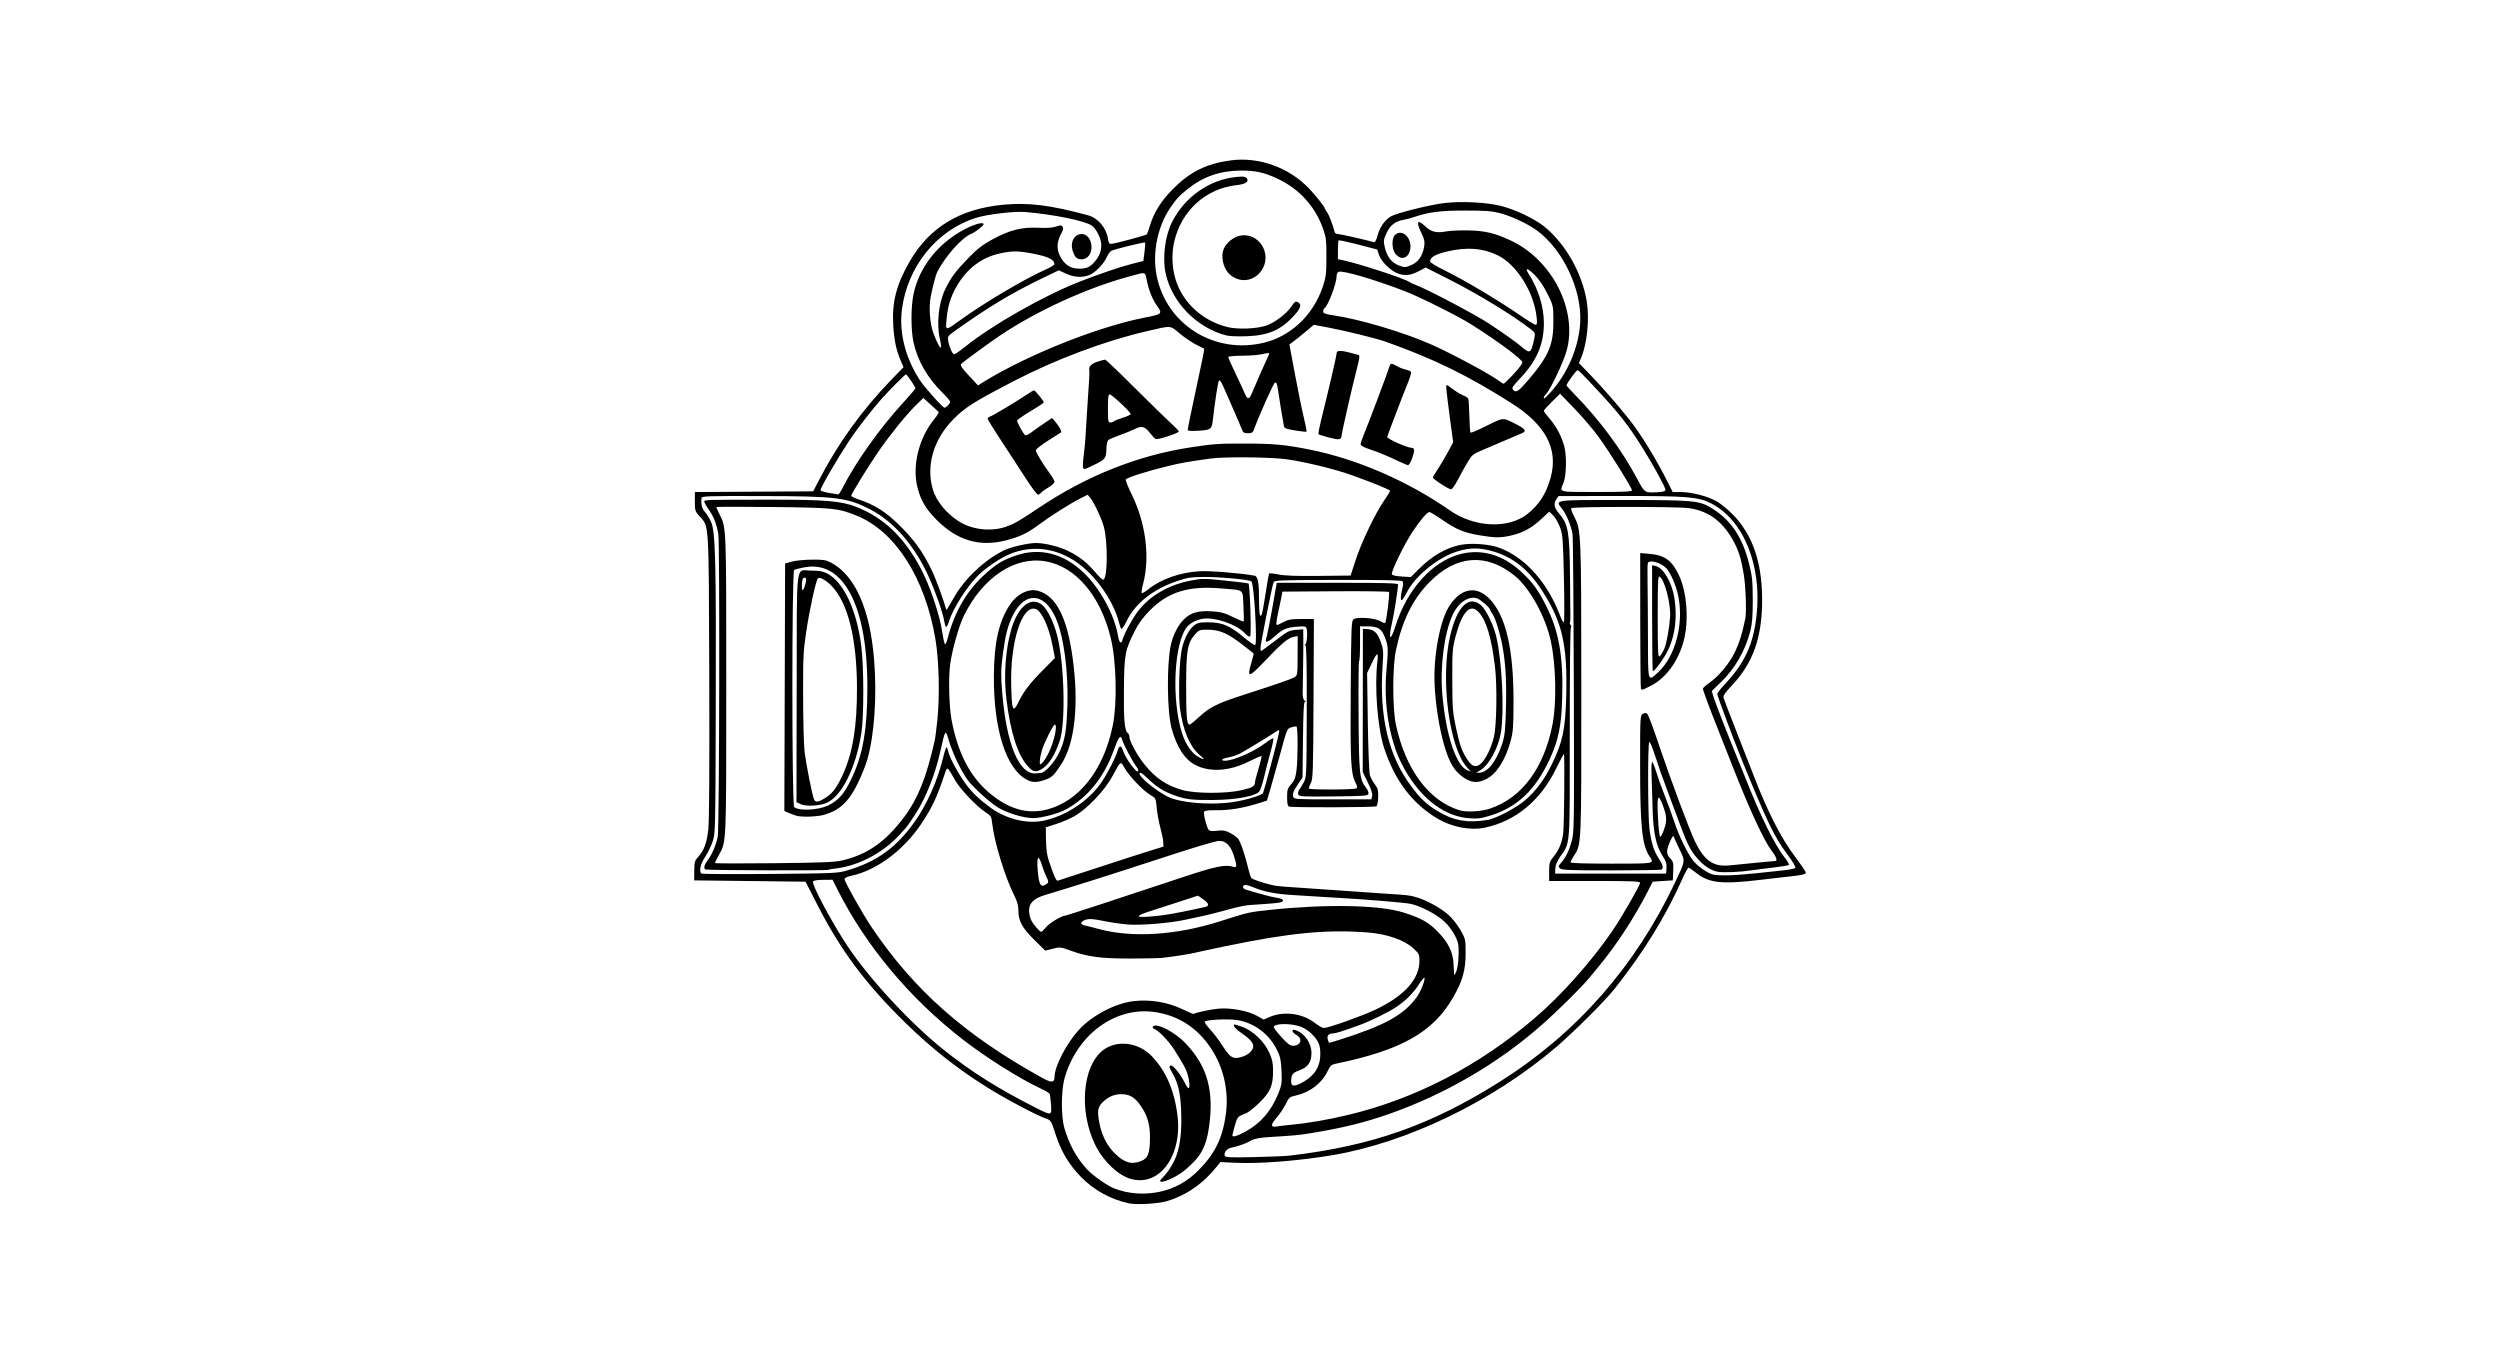 <?xml version="1.0" encoding="UTF-8" standalone="no"?>
<!-- Created with Inkscape (http://www.inkscape.org/) -->
<svg id="svg2" xmlns:rdf="http://www.w3.org/1999/02/22-rdf-syntax-ns#" xmlns="http://www.w3.org/2000/svg" height="54" width="99" version="1.1" xmlns:cc="http://creativecommons.org/ns#" xmlns:dc="http://purl.org/dc/elements/1.1/">
 <g id="g3677">
  <rect id="rect2990" opacity="0" height="54" width="99" y="0" x="0"/>
  <path id="path3851" d="m44.695 47.65c-0.715-0.154-1.374-0.519-1.889-1.044-0.474-0.484-0.793-1.02-1.007-1.691-0.165-0.519-0.185-0.553-0.352-0.608-0.365-0.121-1.632-0.792-2.364-1.252-1.195-0.75-2.191-1.537-3.224-2.547-1.593-1.558-2.568-2.868-3.513-4.719l-0.446-0.874-2.205-0.026-2.205-0.026 0.004-0.384c0.003-0.337 0.021-0.402 0.14-0.529 0.243-0.259 0.356-0.562 0.415-1.109 0.037-0.343 0.05-2.403 0.038-6.077-0.021-6.202-0.002-5.895-0.388-6.323-0.172-0.19-0.182-0.224-0.182-0.579v-0.377l2.343-0.014 2.343-0.014 0.204-0.397c0.761-1.478 1.714-2.805 2.889-4.021l0.484-0.5-0.115-0.267c-0.173-0.4-0.255-0.791-0.292-1.379-0.058-0.921 0.122-1.621 0.652-2.541 0.777-1.348 1.984-2.08 3.697-2.244 1.004-0.096 1.873 0.013 3.375 0.421 0.384 0.105 0.716 0.499 0.778 0.923 0.024 0.17 0.051 0.21 0.136 0.204 0.169-0.013 1.371-0.336 1.405-0.377 0.017-0.021 0.074-0.181 0.126-0.356 0.153-0.511 0.442-0.971 0.902-1.435 0.679-0.685 1.331-1.008 2.291-1.137 1.125-0.151 2.33 0.287 3.127 1.138 0.242 0.258 0.592 0.7 0.592 0.748 0 0.015 0.045 0.093 0.1 0.172 0.083 0.118 0.22 0.477 0.303 0.792 0.01 0.036 0.072 0.067 0.138 0.068 0.096 0.002 1.082 0.226 1.41 0.321 0.048 0.014 0.096-0.074 0.148-0.27 0.084-0.32 0.289-0.612 0.531-0.754 0.213-0.125 1.469-0.441 2.068-0.52 0.666-0.088 1.712-0.038 2.291 0.11 0.573 0.146 1.317 0.501 1.706 0.813 0.841 0.675 1.504 1.844 1.686 2.97 0.114 0.708 0.014 1.685-0.231 2.251l-0.08 0.186 0.485 0.503c0.455 0.471 1.092 1.202 1.522 1.747 0.45 0.569 1.055 1.557 1.506 2.456l0.202 0.403h0.326c0.439 0 1.099 0.176 1.445 0.385 0.156 0.094 0.427 0.318 0.603 0.497 0.785 0.799 1.165 1.893 1.167 3.37 0.003 1.497-0.352 2.509-1.196 3.406-0.299 0.318-0.355 0.405-0.325 0.506 0.02 0.067 0.191 0.515 0.379 0.995 0.341 0.87 0.564 1.44 0.837 2.144 0.531 1.371 1.062 2.409 1.593 3.115 0.245 0.325 0.445 0.618 0.445 0.651 0 0.065-0.173 0.107-0.635 0.153-0.16 0.016-0.677 0.076-1.149 0.133-1.559 0.188-2.068 0.131-2.582-0.29-0.127-0.104-0.253-0.189-0.28-0.189-0.027 0-0.139 0.202-0.249 0.45-0.661 1.484-1.516 2.871-2.674 4.338-0.381 0.482-1.631 1.73-2.331 2.326-2.517 2.143-5.883 3.768-8.841 4.269-1.338 0.226-2.893 0.348-3.851 0.302l-0.595-0.029-0.111 0.141c-0.549 0.7-1.222 1.172-2.012 1.409-0.338 0.101-1.202 0.15-1.505 0.085zm1.218-0.453c0.602-0.126 1.105-0.406 1.562-0.868 0.649-0.656 0.95-1.286 1.073-2.242 0.106-0.818-0.065-1.678-0.473-2.378-0.545-0.937-1.352-1.494-2.368-1.635-1.563-0.217-3.088 0.922-3.559 2.659-0.127 0.469-0.129 1.495-0.003 1.923 0.196 0.665 0.456 1.147 0.874 1.62 0.224 0.253 0.813 0.673 1.103 0.786 0.549 0.214 1.187 0.262 1.791 0.135zm0.027-0.437c0-0.022 0.081-0.117 0.178-0.212 0.098-0.095 0.264-0.345 0.37-0.556 0.237-0.474 0.324-1.11 0.283-2.067-0.029-0.665-0.127-1.064-0.355-1.452-0.122-0.207-0.132-0.279-0.039-0.278 0.093 0.001 0.383 0.363 0.524 0.654 0.065 0.135 0.138 0.245 0.161 0.245 0.066 0 0.05-0.276-0.032-0.548-0.068-0.226-0.159-0.393-0.553-1.013-0.183-0.288-0.59-0.714-0.739-0.772-0.067-0.026-0.108-0.072-0.089-0.101 0.115-0.186 0.863 0.195 1.308 0.664 0.858 0.907 1.125 1.873 0.918 3.32-0.114 0.799-0.344 1.199-0.982 1.716-0.345 0.279-0.954 0.536-0.952 0.402zm-1.16-0.075c-0.506-0.145-1.081-0.69-1.397-1.323-0.67-1.343-0.526-3.146 0.302-3.778 0.538-0.41 1.375-0.314 1.903 0.218 0.57 0.575 0.915 1.36 1.04 2.369 0.197 1.599-0.714 2.839-1.847 2.513zm0.415-0.711c0.263-0.105 0.338-0.3 0.344-0.895 0.005-0.516-0.087-0.864-0.327-1.231-0.236-0.361-0.433-0.498-0.744-0.517-0.297-0.019-0.559 0.082-0.786 0.301-0.213 0.206-0.239 0.351-0.148 0.83 0.095 0.501 0.304 0.913 0.62 1.22 0.378 0.368 0.658 0.446 1.042 0.293zm5.854-0.209c3.276-0.384 5.606-1.203 8.355-2.936 3.032-1.913 5.355-4.557 6.931-7.888 0.411-0.869 0.405-0.829 0.188-1.279-0.103-0.214-0.205-0.437-0.227-0.495-0.034-0.093-0.052-0.079-0.138 0.106-0.179 0.386-0.185 0.544-0.025 0.711 0.13 0.135 0.14 0.178 0.126 0.513l-0.016 0.365-0.397 0.026-0.397 0.026-0.162 0.318c-0.554 1.087-1.254 2.163-1.981 3.043-0.132 0.159-0.299 0.362-0.372 0.45-0.327 0.396-1.253 1.31-1.924 1.899-1.707 1.498-3.776 2.703-5.979 3.481-0.98 0.346-1.86 0.563-3.108 0.766-0.502 0.082-0.598 0.091-1.641 0.156-0.41 0.026-0.604 0.062-0.738 0.14-0.195 0.113-0.506 0.224-0.785 0.282-0.181 0.037-0.306 0.194-0.257 0.322 0.024 0.063 0.215 0.071 1.156 0.05 0.62-0.014 1.246-0.039 1.391-0.056zm-1.725-0.956c0.599-0.326 1.024-0.822 1.304-1.522 0.128-0.321 0.14-0.405 0.12-0.87-0.018-0.423-0.048-0.569-0.167-0.816-0.311-0.647-0.901-1.095-1.592-1.207-0.345-0.056-1.234-0.012-1.281 0.063-0.016 0.026 0.078 0.163 0.21 0.304 0.132 0.141 0.347 0.424 0.479 0.63 0.299 0.466 0.413 0.548 0.682 0.488 0.259-0.058 0.452-0.187 0.527-0.351 0.077-0.17-0.047-0.347-0.424-0.604-0.248-0.17-0.363-0.301-0.311-0.354 0.011-0.011 0.161 0.032 0.332 0.096 0.421 0.157 0.858 0.577 1.058 1.014 0.118 0.259 0.151 0.407 0.152 0.699 0.003 0.606-0.095 0.843-0.525 1.272-0.205 0.205-0.457 0.403-0.559 0.441-0.316 0.117-0.332 0.136-0.43 0.486-0.052 0.188-0.096 0.359-0.097 0.381-0.004 0.087 0.191 0.031 0.523-0.15zm1.751-0.262c0.719-0.067 1.485-0.199 2.317-0.398 2.658-0.637 5.158-1.934 7.372-3.824 1.062-0.907 2.233-2.219 3.08-3.453 0.363-0.528 1.102-1.81 1.102-1.91 0-0.063-0.287-0.075-1.8-0.075h-1.8v-0.375c0-0.35 0.012-0.39 0.185-0.6 0.207-0.253 0.327-0.55 0.372-0.92 0.039-0.325 0.064-3.135 0.027-3.133-0.015 0.001-0.152 0.257-0.304 0.569-0.621 1.274-1.595 2.083-2.826 2.347-0.564 0.121-1.309-0.021-1.873-0.357-1.008-0.6-1.696-1.512-2.118-2.803-0.258-0.792-0.384-2.4-0.266-3.405 0.049-0.419-0.009-0.398-0.237 0.086l-0.169 0.357 0.028 1.932c0.016 1.065 0.052 2.012 0.082 2.11 0.03 0.098 0.118 0.261 0.196 0.364 0.122 0.16 0.141 0.232 0.133 0.509-0.005 0.179-0.037 0.339-0.072 0.361-0.073 0.045-3.34 0.055-3.456 0.011-0.058-0.022-0.079-0.118-0.079-0.367 0-0.301 0.017-0.356 0.164-0.523 0.132-0.15 0.172-0.256 0.208-0.544 0.057-0.457 0.058-1.698 0.001-1.733-0.024-0.015-0.116-0.001-0.205 0.03-0.179 0.062-0.154-0.003-0.515 1.319-0.107 0.393-0.253 0.91-0.323 1.148l-0.128 0.433-0.249 0.08c-0.676 0.218-1.239 0.312-1.807 0.302-0.247-0.004-0.407 0.016-0.431 0.054-0.041 0.067 0.094 0.614 0.179 0.724 0.037 0.048 0.135 0.058 0.336 0.035 0.232-0.027 0.325-0.012 0.507 0.083 0.122 0.064 0.265 0.165 0.317 0.225 0.097 0.112 0.293 0.684 0.412 1.204 0.037 0.16 0.089 0.32 0.117 0.355 0.047 0.06 0.414 0.185 0.836 0.286 0.194 0.046 0.265 0.052 2.303 0.187 0.699 0.046 1.33 0.09 1.403 0.097 0.073 0.007 0.406 0.031 0.741 0.052 0.928 0.059 0.962 0.063 1.218 0.133 0.406 0.111 1.011 0.44 1.307 0.709 0.155 0.142 0.372 0.416 0.48 0.609 0.193 0.344 0.198 0.363 0.198 0.907 0 0.671-0.115 1.085-0.482 1.731-0.794 1.398-2.05 2.11-4.679 2.652-0.154 0.032-0.205 0.08-0.305 0.292-0.227 0.478-0.697 0.838-1.257 0.962-0.248 0.055-0.273 0.076-0.398 0.335-0.073 0.152-0.235 0.395-0.36 0.54-0.25 0.29-0.247 0.395 0.01 0.35 0.091-0.016 0.321-0.044 0.51-0.061zm-9.456-0.806c-0.016-0.197-0.037-0.384-0.047-0.416-0.01-0.033-0.173-0.132-0.364-0.221-0.832-0.389-2.157-1.223-3.077-1.936-2.11-1.635-3.849-3.717-4.97-5.948l-0.192-0.382-0.374 0.004c-0.255 0.002-0.383 0.025-0.4 0.072-0.049 0.127 0.751 1.622 1.356 2.536 0.861 1.3 2.509 3.079 3.818 4.121 1.108 0.882 2.175 1.553 3.674 2.31 0.598 0.302 0.611 0.299 0.576-0.138zm10.039-0.926c0.382-0.229 0.584-0.533 0.62-0.935 0.017-0.182 0.001-0.39-0.038-0.509-0.099-0.301-0.464-0.638-0.799-0.737-0.421-0.125-1.004-0.1-0.999 0.042 0.001 0.033 0.139 0.212 0.307 0.398 0.232 0.256 0.34 0.338 0.448 0.338 0.315 0 0.408-0.276 0.144-0.426-0.19-0.108-0.22-0.249-0.04-0.192 0.356 0.112 0.637 0.514 0.633 0.908-0.003 0.367-0.144 0.565-0.487 0.687-0.266 0.095-0.316 0.165-0.317 0.453-0.001 0.201 0.163 0.193 0.529-0.026zm-9.9-0.165c0.002-0.422 0.478-1.339 0.975-1.878 0.527-0.572 1.447-1.049 2.176-1.129 0.647-0.071 1.332 0.043 1.903 0.317 0.243 0.117 0.452 0.203 0.462 0.193 0.052-0.052 0.688-0.187 0.995-0.212 0.475-0.038 1.155 0.09 1.498 0.281l0.276 0.154 0.221-0.098c0.559-0.247 1.304-0.155 1.792 0.222 0.15 0.116 0.313 0.21 0.364 0.21 0.18 0 1.516-0.475 2.052-0.73 1.14-0.541 1.738-1.206 1.738-1.933 0-0.25-0.016-0.283-0.242-0.493-0.352-0.328-1.047-0.57-1.802-0.628-1.641-0.126-3.083 0.014-5.668 0.55-0.559 0.116-1.107 0.234-1.218 0.262-0.19 0.048-0.878 0.153-1.287 0.197-0.102 0.011-0.65 0.021-1.218 0.023-1.163 0.004-1.706-0.068-2.374-0.311-0.405-0.148-0.427-0.15-0.714-0.077l-0.296 0.075-0.425-0.419c-0.484-0.477-0.636-0.752-0.637-1.162-0.001-0.205-0.044-0.365-0.163-0.6-0.364-0.722-0.79-2.108-0.873-2.842-0.033-0.292-0.047-0.317-0.26-0.452-0.331-0.21-0.985-0.891-1.19-1.24-0.374-0.638-0.318-0.621-0.479-0.143-0.274 0.812-0.464 1.21-0.873 1.824-0.703 1.057-1.77 1.853-2.773 2.068-0.178 0.038-0.272 0.085-0.272 0.137 0 0.105 0.712 1.371 1.067 1.898 1.691 2.507 3.697 4.277 6.766 5.973 0.362 0.2 0.478 0.191 0.479-0.036zm11.265-1.468c1.8-0.565 2.568-0.989 3.082-1.697 0.154-0.213 0.351-0.716 0.301-0.767-0.015-0.015-0.11 0.1-0.211 0.255-0.235 0.361-0.511 0.638-0.898 0.901-0.298 0.203-1.009 0.554-1.442 0.712-0.628 0.23-0.964 0.337-1.059 0.338-0.181 0.002-0.256 0.081-0.218 0.232 0.019 0.076 0.047 0.138 0.062 0.138s0.187-0.05 0.383-0.112zm4.739-3.383c0.005-0.4-0.012-0.485-0.151-0.761-0.088-0.175-0.274-0.418-0.425-0.556-0.305-0.279-0.928-0.604-1.32-0.688-0.243-0.052-1.817-0.182-2.965-0.245-0.262-0.014-0.655-0.038-0.874-0.053-0.218-0.015-0.623-0.04-0.9-0.057-0.597-0.036-1.099-0.134-1.448-0.284-0.14-0.06-0.3-0.109-0.356-0.109-0.127 0-0.134 0.137-0.009 0.175 0.673 0.204 1.036 0.3 1.244 0.33 0.322 0.047 0.337 0.166 0.026 0.205-0.124 0.015-0.463 0.043-0.754 0.06-0.561 0.034-0.628 0.047-1.377 0.252-0.262 0.072-0.608 0.159-0.768 0.193-0.16 0.034-0.501 0.108-0.757 0.163-0.627 0.136-1.768 0.228-2.288 0.185-0.233-0.019-0.658-0.082-0.946-0.14-0.419-0.084-0.557-0.093-0.701-0.046-0.217 0.071-0.234 0.187-0.034 0.226 0.08 0.015 0.324 0.077 0.543 0.137 1.322 0.362 3.082 0.251 4.818-0.305 1.112-0.356 1.141-0.363 1.985-0.451 2.239-0.235 4.328-0.193 5.274 0.106 0.686 0.217 0.981 0.38 1.336 0.739 0.428 0.433 0.619 0.814 0.644 1.281 0.011 0.196 0.022 0.393 0.026 0.436 0.004 0.044 0.043-0.016 0.088-0.132 0.048-0.124 0.084-0.399 0.087-0.662zm-16.34-1.081c0.133-0.161 0.613-0.454 0.744-0.454 0.05 0 2.058-0.657 4.62-1.51 1.344-0.448 1.742-0.531 2.051-0.428 0.155 0.051 0.156-0.048 0.008-0.486-0.121-0.359-0.306-0.54-0.552-0.54-0.164 0-0.837 0.202-2.646 0.794-1.536 0.503-3.247 1.044-4.278 1.353-0.423 0.127-0.619 0.317-0.619 0.603 0 0.121 0.038 0.296 0.086 0.389 0.091 0.181 0.332 0.461 0.397 0.461 0.022 0 0.106-0.081 0.189-0.181zm4.994-0.534c0.247-0.043 0.617-0.116 0.821-0.161 0.204-0.046 0.424-0.094 0.49-0.108 0.176-0.036 0.145-0.149-0.084-0.307l-0.203-0.141-0.789 0.258c-0.434 0.142-0.962 0.312-1.173 0.379-0.211 0.067-0.384 0.145-0.384 0.175 0 0.066 0.679 0.018 1.323-0.094zm-4.938-1.205c0.05-0.038 0.042-0.094-0.033-0.243-0.054-0.106-0.141-0.329-0.193-0.495-0.133-0.426-0.204-0.332-0.159 0.214 0.051 0.625 0.125 0.726 0.385 0.525zm2.027-0.632c0.859-0.282 1.788-0.582 2.065-0.667l0.503-0.154-0.008-0.18c-0.005-0.099-0.056-0.354-0.115-0.568-0.059-0.213-0.123-0.564-0.143-0.779-0.036-0.39-0.038-0.392-0.256-0.52-0.282-0.165-0.819-0.728-1.013-1.059-0.173-0.297-0.138-0.321-0.503 0.348-0.291 0.534-0.985 1.262-1.467 1.541-0.181 0.105-0.514 0.249-0.741 0.321l-0.412 0.131 0.006 0.499c0.004 0.319 0.04 0.603 0.1 0.785 0.199 0.608 0.303 0.847 0.362 0.831 0.034-0.009 0.764-0.247 1.623-0.529zm25.915 0.247c0.408-0.044 0.94-0.1 1.182-0.126 0.243-0.025 0.464-0.068 0.491-0.096 0.031-0.031-0.089-0.237-0.321-0.549-0.517-0.696-0.783-1.248-1.794-3.728-0.31-0.761-0.922-2.398-0.973-2.603-0.008-0.034 0.105-0.189 0.252-0.344 0.829-0.879 1.173-1.611 1.302-2.771 0.22-1.982-0.514-3.793-1.803-4.445-0.509-0.258-0.944-0.293-3.616-0.29l-2.421 0.002-0.081 0.115c-0.127 0.181-0.096 0.348 0.106 0.584 0.358 0.418 0.409 0.706 0.428 2.419 0.021 1.867 0.021 1.87-0.008 1.899-0.013 0.013 0.003 0.056 0.035 0.095 0.032 0.039 0.037 0.071 0.011 0.071-0.029 0-0.048 1.689-0.047 4.169 0.002 4.655 0.026 4.337-0.376 4.925-0.129 0.188-0.193 0.344-0.197 0.476l-0.006 0.197h2.197 2.197l0.016-0.218c0.012-0.169-0.018-0.271-0.137-0.45-0.277-0.421-0.391-0.951-0.415-1.944-0.012-0.485-0.03-1.091-0.041-1.346-0.01-0.255 0.001-0.463 0.025-0.463 0.024 0 0.095 0.173 0.158 0.384 0.063 0.211 0.21 0.622 0.326 0.913 0.117 0.291 0.293 0.774 0.392 1.073 0.181 0.549 0.506 1.22 0.742 1.533 0.146 0.194 0.543 0.482 0.752 0.545 0.224 0.068 0.823 0.057 1.623-0.029zm-1.407-0.073c-0.264-0.053-0.537-0.232-0.794-0.524-0.279-0.317-0.405-0.568-0.738-1.473-0.148-0.404-0.343-0.925-0.432-1.158-0.193-0.505-0.372-1.016-0.554-1.575-0.073-0.226-0.155-0.41-0.182-0.41-0.066 0-0.061 2.926 0.005 3.441 0.071 0.547 0.179 0.891 0.366 1.168 0.163 0.241 0.2 0.39 0.11 0.446-0.028 0.017-0.926 0.031-1.995 0.031-1.661-0-1.956-0.012-2.024-0.08-0.071-0.071-0.068-0.093 0.028-0.2 0.193-0.215 0.327-0.484 0.433-0.868 0.102-0.366 0.104-0.54 0.088-6.168-0.009-3.185-0.032-5.886-0.052-6.003-0.055-0.329-0.238-0.774-0.41-0.995-0.286-0.369-0.384-0.355 2.406-0.354 2.707 0.001 3.01 0.026 3.449 0.284 0.802 0.472 1.274 1.154 1.544 2.23 0.128 0.511 0.146 0.686 0.148 1.429 0.002 0.618-0.022 0.943-0.086 1.204-0.198 0.802-0.603 1.514-1.181 2.075l-0.355 0.345 0.067 0.226c0.037 0.124 0.209 0.584 0.382 1.02 0.174 0.437 0.353 0.889 0.399 1.006 0.046 0.116 0.114 0.283 0.152 0.371 0.038 0.087 0.192 0.469 0.342 0.847 0.598 1.507 1.151 2.625 1.543 3.119 0.113 0.143 0.188 0.277 0.165 0.297-0.023 0.02-0.291 0.065-0.597 0.101-0.306 0.035-0.699 0.086-0.874 0.112-0.469 0.071-1.138 0.098-1.354 0.055zm1.454-0.349c0.433-0.043 0.808-0.078 0.834-0.078 0.098 0 0.038-0.169-0.147-0.41-0.299-0.39-0.869-1.62-1.527-3.296-0.154-0.393-0.404-1.024-0.554-1.403-0.384-0.967-0.637-1.646-0.637-1.712 0-0.031 0.103-0.127 0.229-0.214 0.393-0.271 0.814-0.773 1.038-1.24 0.179-0.374 0.268-0.658 0.409-1.307 0.055-0.252 0.02-1.281-0.059-1.764-0.095-0.579-0.184-0.883-0.361-1.232-0.424-0.833-1.012-1.285-1.814-1.394-0.482-0.066-4.619-0.063-4.66 0.003-0.014 0.023 0.033 0.158 0.104 0.299 0.297 0.586 0.295 0.553 0.298 6.834 0.003 6.297 0.008 6.171-0.296 6.637-0.071 0.109-0.129 0.222-0.129 0.251 0 0.036 0.551 0.054 1.615 0.054 1.752 0 1.707 0.009 1.509-0.291-0.294-0.444-0.37-1.187-0.37-3.611-0-1.95 0.001-1.971 0.111-2.03 0.076-0.041 0.129-0.043 0.166-0.005 0.052 0.052 0.216 0.487 0.492 1.305 0.447 1.326 1.194 3.322 1.406 3.759 0.365 0.752 0.722 1.003 1.346 0.944 0.116-0.011 0.566-0.055 0.999-0.098zm-4.486-6.896c-0.014-0.023-0.026-1.241-0.027-2.708l-0.002-2.666 0.364 0.03c0.618 0.052 0.907 0.268 1.188 0.887 0.304 0.669 0.377 1.786 0.169 2.565-0.215 0.806-0.705 1.472-1.304 1.775-0.344 0.174-0.351 0.176-0.388 0.117zm0.663-0.634c0.696-0.627 1.047-1.943 0.813-3.049-0.088-0.415-0.298-0.903-0.467-1.087-0.209-0.227-0.683-0.359-0.737-0.205-0.013 0.036-0.017 0.388-0.01 0.781s0.014 1.4 0.016 2.237c0.003 1.716-0.008 1.677 0.385 1.323zm-0.22-2.163v-2.097l0.146 0.034c0.297 0.07 0.635 0.645 0.731 1.244 0.138 0.855 0.012 1.67-0.351 2.279-0.198 0.332-0.436 0.637-0.497 0.637-0.016 0-0.029-0.944-0.029-2.097zm0.479 1.217c0.094-0.219 0.202-0.812 0.233-1.276 0.035-0.528-0.237-1.532-0.431-1.59-0.047-0.014-0.062 0.383-0.06 1.601 0.002 1.445 0.011 1.612 0.083 1.552 0.044-0.037 0.123-0.166 0.175-0.286zm-32.357 8.774c1.176-0.349 1.942-0.899 2.668-1.918 0.476-0.668 0.917-1.651 1.119-2.496 0.061-0.255 0.127-0.463 0.147-0.463 0.02 0 0.052 0.077 0.072 0.172 0.05 0.24 0.41 0.901 0.715 1.31 0.246 0.33 0.522 0.592 0.973 0.92 0.583 0.425 1.395 0.631 2.027 0.515 0.9-0.166 1.853-0.788 2.358-1.541 0.237-0.353 0.56-0.982 0.621-1.209 0.071-0.263 0.156-0.265 0.237-0.004 0.081 0.26 0.515 0.855 0.578 0.792 0.032-0.032 0.001-0.115-0.085-0.228-0.144-0.189-0.481-0.833-0.542-1.035-0.061-0.205-0.138-0.107-0.322 0.407-0.386 1.08-1.021 1.872-1.891 2.358-0.293 0.164-0.987 0.348-1.305 0.347-0.365-0.001-0.963-0.176-1.356-0.396-0.314-0.176-1.024-0.814-1.242-1.116-0.272-0.377-0.586-1.036-0.747-1.569-0.136-0.449-0.133-0.453-0.339 0.46-0.2 0.891-0.573 1.829-0.969 2.442-0.198 0.306-0.343 0.513-0.405 0.58-0.029 0.032-0.138 0.151-0.241 0.265-0.631 0.697-1.612 1.219-2.489 1.324-0.159 0.019-0.307 0.045-0.33 0.059-0.059 0.035-4.805 0.02-4.862-0.015-0.081-0.05-0.05-0.183 0.084-0.36 0.177-0.232 0.335-0.602 0.403-0.942 0.062-0.312 0.084-11.575 0.023-11.969-0.059-0.382-0.183-0.704-0.374-0.973-0.101-0.142-0.183-0.287-0.183-0.324 0-0.075 0.022-0.075 2.832-0.075 1.932 0 2.595 0.057 3.154 0.272 1.096 0.42 1.916 1.196 2.58 2.437 0.369 0.69 0.762 1.86 0.867 2.581 0.035 0.24 0.082 0.437 0.104 0.437 0.022 0 0.066-0.101 0.098-0.225 0.275-1.07 0.779-1.929 1.508-2.575 0.46-0.408 0.695-0.547 1.216-0.722 0.937-0.315 1.86-0.078 2.661 0.681 0.65 0.617 1.229 1.682 1.364 2.509 0.042 0.256 0.126 0.343 0.17 0.175 0.064-0.244 0.384-0.839 0.617-1.147 0.463-0.613 1.212-1.05 2.086-1.217 0.463-0.089 0.53-0.089 1.37-0.002 0.486 0.05 0.901 0.102 0.922 0.115 0.059 0.036 0.124 2.038 0.068 2.094-0.029 0.029-0.115-0.023-0.215-0.129-0.332-0.352-1.188-0.644-1.664-0.568-0.248 0.04-0.488 0.164-0.617 0.319-0.522 0.628-0.628 2.894-0.198 4.223 0.146 0.451 0.395 0.804 0.667 0.944 0.242 0.125 0.244 0.091 0.005-0.113-0.371-0.317-0.641-0.966-0.754-1.808-0.07-0.519-0.036-1.809 0.061-2.315 0.079-0.416 0.277-0.814 0.487-0.979 0.148-0.117 0.218-0.132 0.594-0.13 0.533 0.003 0.845 0.138 1.394 0.602 0.212 0.18 0.41 0.312 0.439 0.294 0.094-0.058-0.045-2.418-0.148-2.517-0.074-0.07-1.245-0.181-1.867-0.176-0.534 0.004-0.667 0.024-1.088 0.167-0.938 0.319-1.643 0.876-1.982 1.567-0.095 0.193-0.19 0.34-0.212 0.326-0.022-0.013-0.068-0.138-0.103-0.277-0.167-0.664-0.659-1.461-1.246-2.019-0.916-0.871-2.079-1.11-3.129-0.645-0.386 0.171-0.944 0.559-1.233 0.857-0.44 0.454-0.962 1.287-1.117 1.78-0.039 0.124-0.088 0.225-0.11 0.225-0.022 0-0.057-0.101-0.077-0.225-0.057-0.343-0.325-1.113-0.61-1.75-0.556-1.243-1.397-2.21-2.341-2.691-0.904-0.461-1.329-0.513-4.273-0.519-2.242-0.005-2.384 0.001-2.391 0.088-0.02 0.254 0.022 0.42 0.138 0.542 0.07 0.074 0.18 0.253 0.244 0.398 0.171 0.39 0.201 1.562 0.184 7.385-0.014 4.925-0.015 4.952-0.129 5.285-0.063 0.184-0.198 0.455-0.298 0.602-0.175 0.255-0.241 0.549-0.144 0.648 0.022 0.022 1.243 0.03 2.713 0.017 2.557-0.022 2.691-0.029 3.063-0.139zm-0.2-0.394c1.012-0.242 1.714-0.733 2.454-1.716 0.554-0.736 0.893-1.589 1.224-3.076 0.015-0.068 0.059-0.426 0.097-0.794 0.096-0.931 0.062-2.353-0.077-3.174-0.411-2.438-1.597-4.29-3.14-4.904-0.726-0.289-0.892-0.306-3.303-0.334-1.23-0.014-2.237-0.013-2.237 0.002 0 0.015 0.059 0.145 0.131 0.289 0.269 0.536 0.265 0.426 0.265 6.736 0 6.414 0.009 6.208-0.297 6.762-0.084 0.152-0.153 0.292-0.153 0.309 0 0.018 1.054 0.021 2.343 0.007 1.882-0.02 2.411-0.041 2.691-0.108zm-1.778-1.765c-0.058-0.013-0.196-0.061-0.307-0.109l-0.201-0.086 0.015-4.901 0.015-4.901 0.265-0.074c0.146-0.041 0.503-0.076 0.794-0.078 0.454-0.004 0.562 0.013 0.757 0.116 0.952 0.503 1.543 1.83 1.707 3.832 0.118 1.441 0.016 2.966-0.265 3.96-0.062 0.218-0.228 0.635-0.369 0.926-0.361 0.744-0.719 1.085-1.328 1.266-0.26 0.077-0.832 0.103-1.084 0.049zm1.207-0.405c0.416-0.193 0.656-0.464 0.943-1.067 0.455-0.956 0.63-1.966 0.63-3.627 0-2.047-0.375-3.537-1.078-4.281-0.387-0.409-0.871-0.568-1.42-0.465-0.185 0.035-0.365 0.081-0.401 0.103-0.096 0.059-0.095 9.314 0.001 9.393 0.192 0.157 0.931 0.125 1.326-0.058zm-1.062-0.06-0.173-0.078 0.008-4.53c0.01-5.208-0.064-4.639 0.598-4.641 0.287-0.001 0.44 0.026 0.599 0.107 0.664 0.339 1.187 1.455 1.366 2.919 0.1 0.816 0.101 2.732 0.001 3.388-0.21 1.385-0.783 2.534-1.39 2.788-0.28 0.117-0.801 0.142-1.009 0.048zm1.003-0.271c0.256-0.165 0.426-0.395 0.65-0.88 0.404-0.875 0.577-1.931 0.57-3.484-0.008-1.932-0.362-3.347-1.002-4.006-0.23-0.237-0.479-0.372-0.548-0.298-0.076 0.082-0.326 1.222-0.455 2.08-0.121 0.803-0.132 1.014-0.128 2.621 0.002 0.961 0.029 1.938 0.059 2.171 0.067 0.524 0.301 1.704 0.37 1.87 0.06 0.143 0.174 0.126 0.483-0.073zm-0.823-8.445c0.035-0.119 0.041-0.221 0.014-0.238-0.097-0.06-0.153 0.043-0.153 0.28 0 0.277 0.049 0.262 0.139-0.042zm33.947 9.864c0.177-0.447 0.182-0.615 0.032-1.037-0.225-0.634-0.276-0.464-0.201 0.667 0.019 0.284 0.051 0.516 0.073 0.516s0.065-0.066 0.096-0.146zm-6.927-0.524c0.321-0.054 1.125-0.475 1.467-0.769 0.448-0.384 0.771-0.818 1.079-1.448 0.42-0.86 0.53-1.381 0.563-2.675 0.052-2.052-0.155-2.955-0.967-4.206-0.58-0.895-1.242-1.387-2.137-1.591-0.469-0.107-0.874-0.074-1.36 0.108-0.71 0.267-1.528 0.953-1.828 1.534-0.098 0.19-0.196 0.345-0.218 0.345-0.057 0-0.049-0.181 0.02-0.456 0.043-0.17 0.044-0.255 0.003-0.296-0.039-0.039-0.839-0.055-2.561-0.051-2.348 0.005-2.507 0.012-2.543 0.1-0.053 0.129-0.518 2.467-0.518 2.604 0 0.061 0.012 0.11 0.028 0.11s0.265-0.183 0.556-0.406c0.483-0.371 0.553-0.408 0.819-0.43l0.291-0.024 0.004 0.337c0.002 0.186-0.001 0.683-0.008 1.105-0.007 0.422-0.014 0.894-0.016 1.049-0.002 0.192 0.021 0.296 0.074 0.33 0.047 0.029 0.053 0.049 0.015 0.05-0.046 0.001-0.067 0.393-0.079 1.5l-0.017 1.5-0.159 0.234c-0.204 0.301-0.248 0.412-0.209 0.533 0.029 0.093 0.118 0.098 1.562 0.098h1.531l0.032-0.127c0.022-0.087-0.032-0.257-0.171-0.543l-0.203-0.416 0.004-2.832 0.004-2.832 0.169 0.008c0.268 0.013 0.403 0.139 0.534 0.496 0.11 0.302 0.116 0.376 0.077 0.944-0.139 2.033 0.231 3.583 1.144 4.799 0.359 0.478 0.583 0.689 1.013 0.955 0.635 0.392 1.208 0.495 2.004 0.361zm-0.821-0.075c-1.012-0.113-1.956-0.899-2.591-2.16-0.488-0.968-0.716-2.371-0.598-3.686 0.077-0.863 0.073-0.961-0.059-1.302-0.137-0.355-0.267-0.439-0.685-0.443l-0.302-0.003v0.696c0 0.383-0.016 0.686-0.036 0.674-0.02-0.012-0.03 0.961-0.022 2.162 0.016 2.34 0.036 2.53 0.3 2.866 0.06 0.077 0.102 0.181 0.092 0.232-0.016 0.085-0.132 0.094-1.382 0.107-1.228 0.013-1.367 0.005-1.397-0.073-0.018-0.048-0.006-0.126 0.027-0.173 0.034-0.047 0.115-0.181 0.18-0.297 0.119-0.211 0.12-0.217 0.127-2.806 0.006-1.897-0.009-2.605-0.053-2.633-0.04-0.025-0.041-0.039-0.004-0.04 0.061-0.001 0.1-0.476 0.051-0.63-0.025-0.08-0.077-0.091-0.334-0.073-0.446 0.032-0.613 0.099-0.896 0.36-0.234 0.216-0.387 0.294-0.386 0.196 0-0.022 0.024-0.125 0.053-0.23s0.115-0.545 0.191-0.979c0.076-0.434 0.15-0.855 0.165-0.935l0.026-0.146h2.403c1.887 0 2.403 0.014 2.402 0.066-0.002 0.164-0.163 1.182-0.236 1.497-0.161 0.695-0.074 0.801 0.129 0.157 0.462-1.463 1.455-2.566 2.572-2.857 0.835-0.217 1.679 0.024 2.393 0.685 0.478 0.443 0.683 0.723 1.016 1.388 0.499 0.997 0.672 1.999 0.624 3.631-0.032 1.121-0.149 1.676-0.514 2.458-0.547 1.169-1.259 1.849-2.278 2.176-0.433 0.139-0.584 0.156-0.979 0.112zm0.927-0.38c1.255-0.428 2.122-1.599 2.459-3.322 0.167-0.855 0.14-2.331-0.06-3.28-0.206-0.977-0.834-2.123-1.43-2.608-1.125-0.917-2.318-0.83-3.381 0.248-0.663 0.672-1.086 1.533-1.33 2.705-0.138 0.665-0.138 2.289 0.001 2.938 0.379 1.774 1.306 3.021 2.521 3.392 0.276 0.084 0.865 0.05 1.221-0.072zm-1.012-1.193c-0.4-0.254-0.607-0.586-0.816-1.305-0.199-0.686-0.345-1.61-0.381-2.411-0.051-1.128 0.209-2.522 0.579-3.102 0.456-0.714 1.069-0.828 1.591-0.295 0.65 0.663 0.96 1.99 0.955 4.085-0.002 0.984-0.018 1.193-0.113 1.543-0.211 0.774-0.565 1.321-0.984 1.524-0.312 0.151-0.548 0.14-0.831-0.04zm0.917-0.376c0.22-0.193 0.438-0.587 0.58-1.051 0.09-0.294 0.113-0.545 0.134-1.441 0.025-1.105-0.027-1.845-0.181-2.568-0.1-0.468-0.273-0.981-0.368-1.089-0.04-0.046-0.073-0.109-0.073-0.139 0-0.079-0.388-0.42-0.528-0.465-0.324-0.103-0.723 0.158-0.946 0.617-0.337 0.695-0.521 2.047-0.429 3.149 0.136 1.627 0.548 2.882 1.002 3.047l0.132 0.048-0.139-0.149c-0.721-0.768-1.079-3.522-0.681-5.231 0.268-1.15 0.735-1.616 1.214-1.213 0.206 0.173 0.503 0.786 0.615 1.267 0.224 0.967 0.318 2.904 0.182 3.767-0.096 0.608-0.466 1.292-0.813 1.504l-0.166 0.101 0.144 0c0.084 0 0.218-0.065 0.32-0.155zm-0.254-0.235c0.182-0.182 0.387-0.613 0.488-1.025 0.11-0.451 0.134-2.033 0.042-2.793-0.141-1.16-0.342-1.827-0.65-2.157-0.334-0.358-0.653-0.013-0.917 0.993-0.115 0.437-0.125 0.578-0.123 1.694 0.002 1.115 0.015 1.274 0.145 1.891 0.151 0.711 0.233 0.935 0.475 1.299 0.176 0.264 0.344 0.295 0.54 0.099zm-4.962 1.01c0.051-0.033 0.041-0.092-0.042-0.255-0.173-0.339-0.198-0.864-0.177-3.7 0.018-2.482 0.026-2.679 0.113-2.744 0.137-0.103 0.838-0.053 1.056 0.075 0.093 0.055 0.18 0.088 0.193 0.074 0.052-0.055 0.192-1.188 0.151-1.228-0.024-0.024-0.982-0.037-2.131-0.029l-2.088 0.014-0.044 0.238c-0.024 0.131-0.078 0.386-0.119 0.567-0.042 0.181-0.076 0.378-0.076 0.438 0 0.107 0.005 0.107 0.251-0.024 0.217-0.115 0.319-0.134 0.743-0.134h0.492l-0.015 3.163c-0.014 2.924-0.022 3.176-0.11 3.337-0.052 0.096-0.083 0.192-0.07 0.214 0.034 0.054 1.787 0.048 1.871-0.007zm-12.244 0.835c1.268-0.33 2.233-1.556 2.595-3.297 0.189-0.911 0.152-2.587-0.079-3.517-0.414-1.671-1.39-2.81-2.58-3.014-1.208-0.206-2.462 0.622-3.217 2.126-0.203 0.404-0.476 1.361-0.556 1.948-0.074 0.54-0.045 1.671 0.055 2.208 0.242 1.289 0.718 2.219 1.463 2.861 0.771 0.664 1.535 0.889 2.319 0.685zm-0.805-1.18c-0.822-0.439-1.314-1.992-1.302-4.113 0.007-1.312 0.198-2.157 0.634-2.815 0.288-0.434 0.748-0.658 1.125-0.549 0.704 0.204 1.133 1.034 1.355 2.62 0.262 1.867 0.098 3.416-0.452 4.257-0.285 0.436-0.369 0.515-0.65 0.61-0.318 0.108-0.495 0.106-0.712-0.01zm0.575-0.27c0.145-0.007 0.51-0.407 0.68-0.743 0.249-0.493 0.321-0.883 0.354-1.908 0.044-1.372-0.139-2.751-0.462-3.485-0.443-1.006-1.216-1.06-1.689-0.117-0.209 0.416-0.304 0.783-0.406 1.567-0.077 0.595-0.081 0.79-0.026 1.479 0.165 2.072 0.677 3.299 1.345 3.225 0.064-0.007 0.155-0.015 0.203-0.017zm-0.514-0.244c-0.411-0.435-0.701-1.332-0.866-2.671-0.116-0.942-0.034-2.037 0.211-2.829 0.273-0.88 0.783-1.26 1.21-0.901 0.208 0.175 0.453 0.679 0.59 1.214 0.284 1.104 0.341 3.444 0.102 4.156-0.198 0.591-0.461 0.994-0.743 1.14-0.224 0.116-0.31 0.097-0.505-0.109zm0.801-0.537c0.225-0.46 0.371-1.13 0.247-1.13-0.062 0-0.42 0.722-0.513 1.032-0.043 0.146-0.079 0.334-0.079 0.418-0.001 0.148 0.003 0.151 0.101 0.061 0.056-0.051 0.166-0.223 0.244-0.383zm-1.193-2.016c0.226-0.455 0.449-0.745 1.018-1.32l0.429-0.433-0.095-0.493c-0.144-0.744-0.435-1.374-0.67-1.448-0.538-0.171-1.007 1.286-0.967 3.006 0.024 1.024 0.068 1.129 0.286 0.689zm8.487 3.954c0.536-0.079 1.145-0.263 1.199-0.363 0.05-0.093 0.586-2.108 0.627-2.358 0.026-0.156 0.025-0.156-0.105-0.071-0.365 0.239-1.26 0.781-1.446 0.875-0.116 0.059-0.313 0.124-0.436 0.145-0.255 0.042-0.355 0.134-0.147 0.134 0.338 0 1.152-0.356 1.604-0.702 0.154-0.117 0.294-0.199 0.311-0.182s-0.03 0.253-0.105 0.524c-0.075 0.271-0.188 0.706-0.25 0.969-0.062 0.262-0.145 0.528-0.185 0.591-0.123 0.195-0.904 0.347-1.823 0.355-0.856 0.008-1.09-0.02-1.557-0.186-0.42-0.149-0.712-0.335-1.06-0.672-0.209-0.203-0.29-0.254-0.313-0.197-0.045 0.119 0.587 0.647 1.093 0.913 0.483 0.254 1.688 0.359 2.595 0.226zm0.349-0.471c0.433-0.098 0.533-0.158 0.534-0.32 0-0.044 0.064-0.288 0.142-0.543 0.078-0.255 0.13-0.475 0.117-0.488-0.014-0.014-0.238 0.082-0.498 0.213-0.763 0.384-1.536 0.437-2.112 0.146-0.426-0.215-0.742-0.697-0.95-1.449-0.182-0.656-0.201-2.521-0.034-3.3 0.085-0.399 0.295-0.809 0.526-1.032 0.274-0.263 0.575-0.347 1.119-0.309 0.344 0.024 0.494 0.065 0.82 0.226 0.22 0.109 0.41 0.188 0.421 0.176 0.012-0.012 0.008-0.29-0.01-0.617-0.036-0.692 0.064-0.613-0.889-0.694-1.287-0.11-2.094 0.14-2.817 0.872-0.268 0.271-0.444 0.511-0.591 0.803-0.397 0.79-0.42 0.913-0.435 2.326-0.013 1.23 0.027 1.654 0.165 1.739 0.028 0.018 0.051 0.079 0.051 0.136 0 0.17 0.311 0.739 0.6 1.096 0.441 0.546 0.863 0.831 1.5 1.012 0.509 0.145 1.716 0.149 2.342 0.008zm-1.659-2.918c0.395-0.367 0.719-0.528 1.704-0.845 1.341-0.432 1.947-0.642 2.06-0.715 0.109-0.071 0.115-0.113 0.117-0.85l0.002-0.775-0.162 0.032c-0.223 0.045-0.48 0.26-1.13 0.947-0.641 0.678-0.727 0.693-0.549 0.102 0.063-0.21 0.105-0.388 0.093-0.397-0.012-0.008-0.141-0.11-0.286-0.225-0.726-0.575-1.026-0.712-1.565-0.712-0.281 0-0.316 0.014-0.467 0.186-0.299 0.341-0.351 0.641-0.351 2.038 0 1.219 0.028 1.535 0.135 1.535 0.029 0 0.208-0.144 0.398-0.321zm14.426-5.476c-0.035-1.551-0.048-1.721-0.153-2.011-0.063-0.174-0.185-0.387-0.27-0.472l-0.155-0.155-0.326 0.301c-0.379 0.351-0.712 0.533-1.176 0.642-0.425 0.1-0.648 0.099-1.262-0.005-0.623-0.106-0.91-0.225-1.476-0.614-0.246-0.169-0.474-0.307-0.506-0.307-0.089 0-0.351 0.303-0.661 0.766-0.329 0.491-0.867 1.593-0.828 1.695 0.018 0.046 0.153 0.078 0.388 0.092l0.361 0.021 0.315-0.313c0.528-0.524 1.063-0.837 1.633-0.957 0.438-0.092 1.177-0.036 1.58 0.119 1.027 0.395 1.899 1.383 2.401 2.721 0.052 0.14 0.113 0.235 0.134 0.212 0.021-0.023 0.022-0.805 0.001-1.736zm-11.81 0.578c0.061-0.4 0.121-0.743 0.133-0.763 0.012-0.02 0.179-0.004 0.371 0.035 0.249 0.051 0.706 0.068 1.604 0.058l1.255-0.014 0.194-0.598c0.228-0.704 0.774-1.849 1.122-2.354 0.136-0.197 0.246-0.377 0.246-0.401 0-0.045-0.604-0.294-1.509-0.62-0.669-0.242-1.898-0.54-2.62-0.636-0.624-0.083-2.43-0.099-2.965-0.026-0.868 0.118-1.176 0.173-1.694 0.298-0.822 0.199-1.651 0.463-1.678 0.534-0.013 0.034 0.097 0.308 0.244 0.609 0.55 1.123 0.721 2.475 0.445 3.513-0.05 0.187-0.075 0.355-0.056 0.374s0.137-0.049 0.262-0.151c0.487-0.395 1.241-0.662 2.009-0.712 0.401-0.026 1.656 0.074 2.196 0.175 0.137 0.025 0.179 0.27 0.179 1.027 0 0.511 0.04 0.683 0.114 0.484 0.021-0.058 0.088-0.431 0.149-0.831zm-12.354 0.203c0.427-0.767 1.257-1.543 2.035-1.905 0.261-0.121 0.914-0.267 1.212-0.271 0.343-0.004 0.941 0.142 1.279 0.313 0.508 0.256 0.742 0.446 1.171 0.948 0.122 0.143 0.218 0.214 0.247 0.183 0.15-0.156 0.156-1.44 0.01-2.052-0.071-0.299-0.376-0.959-0.536-1.163l-0.112-0.142-0.273 0.138c-0.413 0.209-1.181 0.693-1.643 1.035-0.478 0.354-0.755 0.488-1.307 0.632-1.052 0.275-1.938 0.015-2.76-0.808-0.431-0.432-0.624-0.759-0.759-1.287-0.219-0.853 0.057-1.965 0.671-2.708 0.113-0.137 0.187-0.265 0.164-0.285-0.023-0.02-0.168-0.151-0.322-0.292l-0.28-0.256-0.294 0.287c-0.369 0.361-1.006 1.146-1.459 1.798-0.404 0.582-1.102 1.714-1.102 1.788 0 0.028 0.125 0.091 0.278 0.141 0.649 0.211 1.102 0.5 1.663 1.061 0.564 0.564 0.87 0.988 1.221 1.694 0.169 0.34 0.489 1.199 0.577 1.548 0.009 0.036 0.026 0.066 0.038 0.066 0.012 0 0.138-0.208 0.28-0.463zm2.068-2.822c0.326-0.11 0.503-0.212 1.296-0.743 1.897-1.273 3.932-2.083 6.027-2.4 0.901-0.136 1.073-0.149 2.038-0.149 1.218-0.001 1.669 0.039 2.647 0.234 1.889 0.376 3.896 1.245 5.577 2.416 0.963 0.67 2.298 0.736 3.052 0.149 0.472-0.367 0.76-0.815 0.935-1.454 0.309-1.126-0.195-2.083-1.549-2.942-1.754-1.112-3.076-1.758-4.997-2.441-0.346-0.123-1.597-0.432-2.238-0.552l-0.597-0.112-0.334 0.28c-0.184 0.154-0.401 0.329-0.483 0.388l-0.149 0.107 0.222 1.19c0.122 0.654 0.28 1.426 0.351 1.716 0.071 0.289 0.118 0.536 0.106 0.549-0.013 0.013-0.216-0.008-0.45-0.046-0.362-0.059-0.43-0.086-0.447-0.179-0.083-0.468-0.139-0.804-0.193-1.168-0.079-0.535-0.089-0.569-0.165-0.544-0.052 0.017-0.608 1.26-0.82 1.833-0.053 0.143-0.088 0.167-0.245 0.167-0.158 0-0.192-0.024-0.248-0.172-0.036-0.095-0.191-0.458-0.345-0.807-0.154-0.349-0.331-0.753-0.393-0.896-0.067-0.155-0.131-0.241-0.159-0.212-0.041 0.043-0.162 0.821-0.254 1.628-0.035 0.304-0.093 0.338-0.63 0.363-0.299 0.014-0.362 0.003-0.356-0.062 0.004-0.044 0.12-0.604 0.256-1.244 0.136-0.641 0.284-1.338 0.329-1.551 0.045-0.212 0.073-0.391 0.062-0.397-0.011-0.006-0.152-0.077-0.314-0.158-0.162-0.081-0.453-0.279-0.647-0.439-0.401-0.333-0.302-0.326-1.309-0.093-1.672 0.387-3.625 1.121-5.294 1.99-1.602 0.835-1.907 1.029-2.384 1.519-0.774 0.794-1.069 1.826-0.791 2.761 0.134 0.451 0.512 0.919 1.006 1.246 0.517 0.342 1.278 0.434 1.888 0.228zm0.817-1.864c-0.215-0.327-0.443-0.679-0.507-0.781-0.064-0.102-0.323-0.499-0.576-0.881-0.253-0.383-0.459-0.721-0.459-0.751 0-0.03 0.045-0.069 0.1-0.086 0.111-0.035 1.118-0.639 1.469-0.88 0.123-0.085 0.244-0.154 0.269-0.154 0.048 0 0.386 0.418 0.386 0.478 0 0.019-0.238 0.176-0.528 0.348-0.291 0.172-0.529 0.339-0.529 0.372-0.001 0.076 0.256 0.538 0.322 0.579 0.027 0.017 0.139-0.037 0.247-0.12 0.109-0.083 0.337-0.244 0.508-0.358l0.31-0.208 0.152 0.183c0.143 0.172 0.239 0.36 0.199 0.389-0.01 0.007-0.238 0.153-0.508 0.324-0.269 0.171-0.49 0.345-0.49 0.385 0 0.081 0.298 0.573 0.569 0.937 0.095 0.127 0.172 0.268 0.172 0.312 0 0.044-0.105 0.142-0.234 0.217-0.129 0.075-0.263 0.172-0.298 0.214-0.035 0.042-0.091 0.077-0.124 0.077-0.033-0-0.235-0.268-0.45-0.596zm16.413 0.174c-0.179-0.116-0.326-0.229-0.326-0.252 0-0.023 0.081-0.161 0.179-0.307 0.098-0.146 0.28-0.452 0.403-0.679l0.224-0.413-0.118-0.882c-0.162-1.219-0.178-1.385-0.134-1.385 0.021 0 0.129 0.072 0.24 0.16 0.111 0.088 0.285 0.195 0.388 0.237 0.102 0.043 0.201 0.101 0.218 0.13 0.018 0.029 0.039 0.338 0.047 0.688 0.008 0.35 0.029 0.65 0.045 0.667 0.017 0.017 0.242-0.074 0.5-0.202 0.832-0.413 0.761-0.403 1.237-0.166 0.433 0.215 0.505 0.308 0.304 0.39-0.066 0.027-0.322 0.137-0.569 0.244s-0.664 0.285-0.926 0.395c-0.466 0.196-0.481 0.208-0.675 0.536-0.109 0.185-0.282 0.496-0.384 0.693-0.102 0.197-0.218 0.357-0.257 0.357-0.039 0-0.217-0.095-0.396-0.211zm-14.172-0.64c-0.019-0.031-0.01-0.251 0.021-0.49 0.052-0.404 0.073-0.683 0.139-1.837 0.014-0.247 0.042-0.676 0.062-0.953 0.02-0.277 0.031-0.525 0.024-0.552-0.042-0.165 0.06-0.287 0.308-0.368 0.144-0.047 0.286-0.086 0.315-0.086 0.029 0 0.561 0.507 1.181 1.126 0.621 0.619 1.266 1.249 1.433 1.399 0.167 0.15 0.304 0.295 0.304 0.321 0 0.064-0.827 0.335-0.913 0.299-0.037-0.015-0.138-0.122-0.226-0.236-0.2-0.262-0.33-0.299-0.589-0.167-0.113 0.057-0.383 0.167-0.6 0.245s-0.426 0.167-0.463 0.198c-0.037 0.031-0.07 0.167-0.073 0.301-0.009 0.419-0.042 0.467-0.462 0.668-0.442 0.211-0.415 0.204-0.461 0.13zm1.214-1.841c0.015-0.024 0.171-0.087 0.347-0.141 0.176-0.053 0.32-0.121 0.32-0.15 0-0.078-0.747-0.777-0.83-0.777-0.054 0-0.07 0.13-0.07 0.556 0 0.515 0.008 0.556 0.103 0.556 0.057 0 0.115-0.02 0.13-0.044zm11.335 1.606c-0.518-0.245-0.852-0.384-1.204-0.5-0.228-0.075-0.357-0.147-0.357-0.197 0-0.043 0.046-0.19 0.103-0.327 0.221-0.534 0.975-2.537 1.036-2.749 0.041-0.145 0.078-0.147 0.302-0.018 0.096 0.055 0.252 0.117 0.347 0.136 0.094 0.02 0.186 0.06 0.205 0.089 0.018 0.029-0.028 0.2-0.102 0.38-0.074 0.179-0.193 0.481-0.264 0.67-0.071 0.189-0.226 0.594-0.344 0.9-0.118 0.306-0.222 0.587-0.231 0.625-0.017 0.072 0.794 0.434 0.973 0.434 0.113 0 0.121 0.11 0.028 0.371-0.078 0.22-0.137 0.319-0.187 0.314-0.02-0.002-0.156-0.06-0.301-0.128zm-2.845-0.975c-0.196-0.051-0.37-0.105-0.385-0.121-0.016-0.016 0.03-0.264 0.102-0.552 0.276-1.107 0.614-2.559 0.614-2.635 0-0.163 0.159-0.154 0.881 0.049 0.042 0.012 0.021 0.169-0.069 0.511-0.184 0.707-0.589 2.477-0.61 2.664-0.021 0.194-0.077 0.203-0.533 0.085zm-19.225 1.993c0.504-0.998 1.478-2.369 2.386-3.356 0.271-0.295 0.493-0.556 0.493-0.579 0-0.057-0.336-0.549-0.376-0.551-0.032-0.001-0.634 0.603-0.948 0.952-0.374 0.416-1.005 1.228-1.28 1.646-0.514 0.782-1.155 1.887-1.155 1.99 0 0.029 0.149 0.076 0.331 0.106 0.182 0.03 0.348 0.058 0.37 0.062 0.021 0.005 0.102-0.117 0.179-0.27zm32.579 0.084c0-0.095-0.478-0.972-0.89-1.632-0.582-0.935-0.961-1.417-1.889-2.404-0.637-0.678-0.653-0.693-0.709-0.693-0.048 0-0.429 0.529-0.429 0.596 0 0.016 0.137 0.169 0.304 0.34 1.002 1.022 1.868 2.189 2.495 3.361 0.301 0.564 0.294 0.559 0.813 0.528 0.226-0.013 0.304-0.038 0.304-0.097zm-1.326 0.022c-0.003-0.105-0.886-1.518-1.321-2.115-0.218-0.299-0.651-0.807-0.962-1.127l-0.564-0.583-0.322 0.318c-0.177 0.175-0.322 0.338-0.322 0.362-0 0.024 0.102 0.161 0.227 0.304 0.269 0.307 0.482 0.71 0.587 1.109 0.099 0.379 0.079 1.173-0.038 1.448-0.158 0.372-0.235 0.351 1.316 0.351 1.088 0 1.403-0.015 1.401-0.066zm-27.095-3.357c0.053-0.048 0.097-0.115 0.097-0.148s-0.132-0.19-0.294-0.349c-0.602-0.591-0.99-1.261-1.155-1.993-0.11-0.487-0.111-1.403-0.003-1.921 0.224-1.074 0.986-2.034 2.049-2.581 0.396-0.204 0.727-0.288 0.727-0.186-0 0.057-0.343 0.323-0.487 0.378-0.365 0.139-1.023 0.877-1.353 1.514-0.051 0.1-0.173 0.565-0.255 0.979-0.082 0.413-0.034 1.071 0.107 1.443 0.235 0.621 0.381 0.769 0.262 0.265-0.147-0.625-0.061-1.459 0.207-2.01 0.219-0.451 0.412-0.712 0.89-1.206 0.372-0.384 0.572-0.542 0.96-0.754 0.686-0.377 1.171-0.502 1.822-0.471 0.347 0.017 0.574 0.002 0.711-0.046 0.168-0.059 0.21-0.059 0.26 0 0.044 0.054 0.033 0.12-0.048 0.27-0.178 0.332-0.194 0.612-0.05 0.899 0.168 0.337 0.418 0.5 0.759 0.498 0.305-0.002 0.435-0.063 0.628-0.295 0.174-0.209 0.246-0.399 0.246-0.648 0-0.241-0.19-0.628-0.374-0.762-0.26-0.189-1.515-0.445-2.643-0.54-0.431-0.036-1.517 0.094-1.957 0.235-1.55 0.495-2.705 1.929-2.92 3.627-0.116 0.916 0.133 1.905 0.701 2.785 0.191 0.296 0.917 1.107 0.99 1.107 0.015 0 0.07-0.039 0.123-0.088zm5.138-5.824c-0.105-0.041-0.223-0.311-0.223-0.509 0-0.518 0.599-0.637 0.746-0.148 0.131 0.438-0.159 0.805-0.522 0.659zm6.892 5.369c0.248-0.585 0.57-1.316 0.637-1.445 0.043-0.083 0.069-0.162 0.056-0.174-0.012-0.012-0.131 0.005-0.264 0.038-0.133 0.033-0.491 0.062-0.796 0.063-0.32 0.001-0.555 0.024-0.555 0.053 0 0.028 0.129 0.318 0.286 0.645 0.157 0.327 0.323 0.683 0.368 0.793 0.101 0.244 0.173 0.251 0.268 0.026zm11.824-0.047c0.696-0.766 1.139-1.806 1.193-2.794 0.07-1.285-0.68-2.876-1.712-3.634-0.365-0.268-1.026-0.577-1.479-0.692-0.32-0.081-0.588-0.1-1.377-0.099-0.983 0.001-1.413 0.056-2.024 0.26-0.124 0.042-0.313 0.091-0.419 0.11-0.321 0.058-0.518 0.215-0.66 0.524-0.117 0.255-0.124 0.311-0.073 0.541 0.085 0.385 0.268 0.626 0.555 0.736 0.236 0.09 0.253 0.09 0.492-0.009 0.283-0.117 0.462-0.376 0.518-0.749 0.027-0.181 0.007-0.281-0.104-0.508-0.234-0.477-0.173-0.583 0.155-0.274 0.232 0.219 0.434 0.266 0.822 0.195 0.158-0.029 0.561-0.047 0.896-0.039 0.643 0.015 1.02 0.104 1.637 0.389 1.659 0.766 2.678 2.763 2.234 4.375-0.122 0.44-0.629 1.517-0.803 1.703-0.099 0.106-0.131 0.182-0.076 0.182 0.015 0 0.116-0.098 0.225-0.219zm-6.104-5.48c-0.167-0.18-0.187-0.639-0.033-0.778 0.297-0.268 0.71 0.172 0.586 0.624-0.086 0.313-0.34 0.384-0.552 0.154zm5.229 4.984c0.828-0.971 1.013-1.409 1.006-2.38-0.004-0.578-0.005-0.582-0.243-1.059-0.158-0.317-0.329-0.567-0.505-0.74-0.291-0.285-0.4-0.295-0.223-0.019 0.37 0.575 0.585 1.264 0.593 1.897 0.01 0.862-0.281 1.54-0.971 2.259-0.272 0.284-0.308 0.343-0.25 0.414 0.113 0.136 0.214 0.072 0.593-0.372zm-21.162-0.174c1.804-1.023 4.311-1.989 6.009-2.315 0.651-0.125 0.683-0.155 0.477-0.441-0.194-0.268-0.336-0.614-0.422-1.033-0.073-0.352-0.006-0.338-0.716-0.144-1.676 0.459-3.62 1.348-5.082 2.324-0.413 0.276-1.496 1.068-1.552 1.136-0.044 0.053 0.027 0.16 0.306 0.46l0.364 0.39 0.15-0.098c0.082-0.054 0.293-0.179 0.467-0.279zm20.588-0.069c0.193-0.206 0.351-0.416 0.351-0.465 0-0.123-0.907-0.797-2.03-1.51-0.495-0.314-2.063-1.099-2.629-1.315-1.225-0.468-2.451-0.827-2.614-0.765-0.052 0.02-0.086 0.093-0.086 0.185 0 0.28-0.337 1.168-0.476 1.254-0.029 0.018-0.054 0.076-0.054 0.129 0 0.08 0.073 0.107 0.437 0.161 1.018 0.151 2.767 0.672 3.825 1.141 0.849 0.376 2.38 1.2 2.72 1.463 0.069 0.054 0.144 0.098 0.166 0.098 0.022 0 0.197-0.169 0.39-0.375zm-21.732-1.074c1.049-0.853 3.127-2.035 4.559-2.594 0.771-0.301 1.589-0.579 2.038-0.694l0.476-0.122 0.046-0.352c0.025-0.194 0.035-0.364 0.021-0.378-0.024-0.024-1.128 0.244-1.324 0.322-0.051 0.02-0.137 0.136-0.191 0.256-0.124 0.275-0.444 0.605-0.687 0.707-0.274 0.114-0.602 0.096-0.927-0.053l-0.286-0.131-0.69 0.332c-1.17 0.563-2.122 1.137-3.388 2.04-0.32 0.229-0.331 0.243-0.3 0.422 0.046 0.265 0.166 0.529 0.239 0.529 0.035 0 0.22-0.128 0.413-0.285zm22.458 0.033c0.031-0.08 0.075-0.247 0.098-0.371 0.041-0.217 0.035-0.232-0.149-0.376-0.688-0.537-2.08-1.386-3.21-1.958l-0.944-0.478-0.242 0.129c-0.32 0.17-0.522 0.203-0.796 0.129-0.299-0.081-0.714-0.468-0.81-0.757l-0.072-0.215-0.748-0.194c-0.412-0.107-0.762-0.181-0.778-0.166-0.016 0.016-0.029 0.19-0.029 0.386v0.358l0.172 0.035c0.603 0.121 2.48 0.734 2.658 0.868 0.03 0.023 0.138 0.073 0.24 0.112 0.5 0.19 2.382 1.183 2.929 1.545 0.587 0.389 1.094 0.751 1.28 0.913 0.257 0.225 0.33 0.233 0.402 0.044zm-10.62-0.203c1.082-0.258 1.968-1.102 2.345-2.231 0.121-0.362 0.138-0.502 0.14-1.153 0.003-0.64-0.013-0.789-0.118-1.092-0.314-0.91-0.941-1.608-1.811-2.018-0.537-0.253-0.886-0.33-1.482-0.325-0.811 0.007-1.489 0.247-2.102 0.745-0.352 0.286-0.422 0.363-0.677 0.739-0.493 0.727-0.706 1.77-0.539 2.644 0.372 1.954 2.276 3.161 4.245 2.691zm-1.472-0.289c-1.177-0.299-2.171-1.318-2.413-2.476-0.129-0.616-0.017-1.482 0.263-2.03 0.503-0.985 1.481-1.668 2.539-1.771 0.269-0.026 0.36-0.017 0.409 0.043 0.112 0.135-0.034 0.241-0.384 0.278-1.24 0.132-2.215 1.022-2.49 2.271-0.101 0.46-0.081 0.991 0.054 1.447 0.274 0.923 1.052 1.647 2.044 1.901 0.409 0.105 1.167 0.077 1.556-0.056 0.335-0.115 0.803-0.472 0.996-0.76 0.127-0.19 0.164-0.214 0.251-0.167 0.161 0.086 0.122 0.23-0.143 0.524-0.52 0.578-1.021 0.797-1.899 0.827-0.32 0.011-0.673-0.003-0.784-0.031zm0.355-2.269c-0.257-0.118-0.422-0.332-0.49-0.634-0.09-0.399 0.036-0.703 0.383-0.928 0.425-0.276 0.962-0.124 1.198 0.338 0.374 0.734-0.361 1.56-1.09 1.224zm-10.845 1.623c0.923-0.665 2.535-1.617 3.345-1.974 0.182-0.08 0.331-0.172 0.33-0.205-0.003-0.185-0.252-0.304-0.893-0.425-0.542-0.103-0.776-0.104-1.241-0.005-0.736 0.156-1.312 0.585-1.721 1.282-0.253 0.431-0.37 0.806-0.415 1.335-0.04 0.469-0.067 0.469 0.595-0.008zm22.771-0.08c-0.105-0.991-0.79-2.082-1.536-2.447-0.593-0.29-1.222-0.338-2.006-0.154-0.467 0.11-0.676 0.23-0.676 0.391 0 0.048 0.24 0.195 0.613 0.377 0.716 0.348 2.078 1.159 2.908 1.731 0.32 0.221 0.616 0.403 0.656 0.405 0.058 0.002 0.067-0.061 0.042-0.302z"/>
 </g>
</svg>
